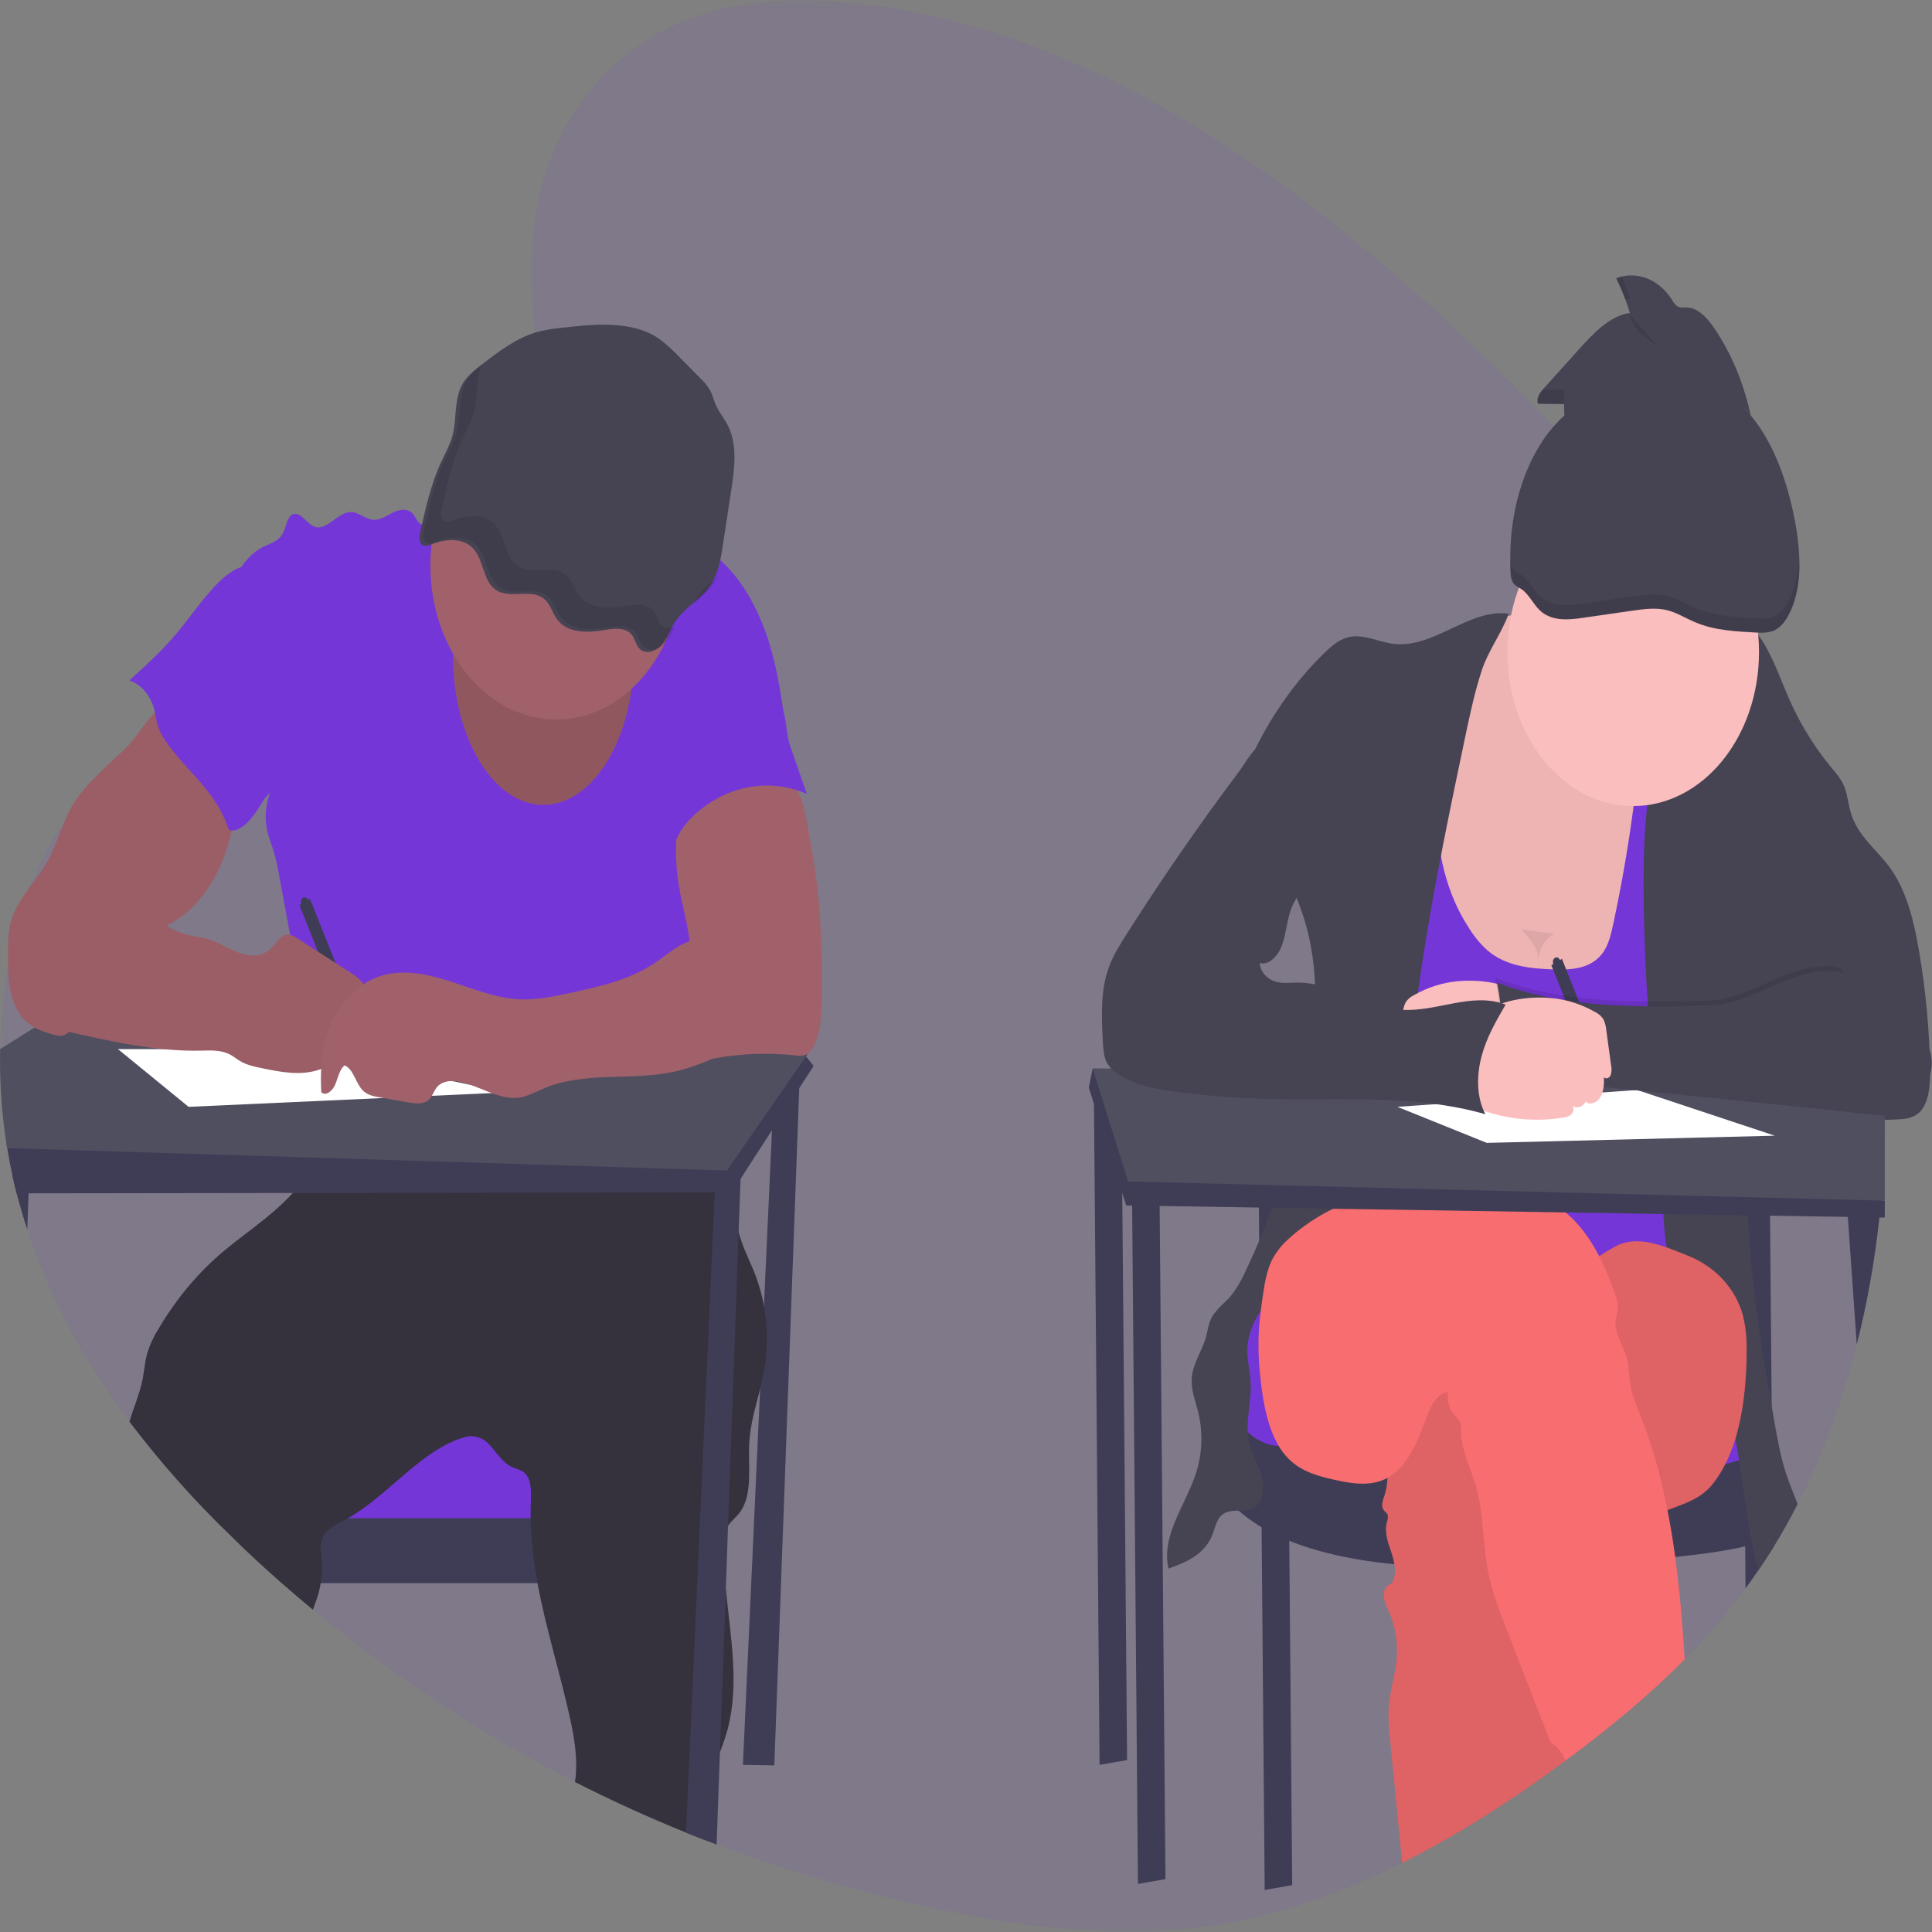 <?xml version="1.0" encoding="UTF-8"?>
<svg xmlns="http://www.w3.org/2000/svg" xmlns:xlink="http://www.w3.org/1999/xlink" width="130pt" height="130pt" viewBox="0 0 130 130" version="1.1">
<rect x="0" y="0" width="130" height="130" fill="#808080" stroke="none"/>
<defs>
<filter id="alpha" filterUnits="objectBoundingBox" x="0%" y="0%" width="100%" height="100%">
  <feColorMatrix type="matrix" in="SourceGraphic" values="0 0 0 0 1 0 0 0 0 1 0 0 0 0 1 0 0 0 1 0"/>
</filter>
<mask id="mask0">
  <g filter="url(#alpha)">
<rect x="0" y="0" width="130" height="130" style="fill:rgb(0%,0%,0%);fill-opacity:0.102;stroke:none;"/>
  </g>
</mask>
<clipPath id="clip1">
  <rect x="0" y="0" width="130" height="130"/>
</clipPath>
<g id="surface5" clip-path="url(#clip1)">
<path style=" stroke:none;fill-rule:nonzero;fill:rgb(45.882%,21.176%,84.314%);fill-opacity:1;" d="M 126.824 75.363 C 126.824 75.461 126.824 75.559 126.824 75.656 C 126.812 77.359 126.727 79.059 126.578 80.754 C 126.578 80.766 126.578 80.773 126.578 80.785 C 126.566 80.926 126.551 81.066 126.539 81.207 C 126.516 81.445 126.492 81.68 126.465 81.918 C 126.156 84.816 125.648 87.672 124.941 90.465 C 123.996 94.234 122.656 97.84 120.961 101.195 C 120.438 102.219 119.883 103.211 119.293 104.172 C 118.977 104.68 118.656 105.176 118.324 105.664 C 118.094 106.008 117.855 106.344 117.613 106.676 L 117.461 106.879 C 116.191 108.59 114.82 110.184 113.363 111.648 C 110.984 114.066 108.418 116.168 105.816 118.117 C 105.668 118.227 105.52 118.336 105.367 118.438 C 105.359 118.449 105.348 118.457 105.336 118.465 C 101.797 121.082 98.125 123.445 94.348 125.34 C 90.207 127.418 85.934 128.926 81.547 129.586 C 75.434 130.508 69.246 129.758 63.172 128.473 C 58.121 127.41 53.129 125.949 48.227 124.102 L 47.422 123.793 C 47.004 123.629 46.586 123.465 46.168 123.293 C 43.648 122.273 41.16 121.141 38.695 119.895 C 32.512 116.777 26.605 112.895 21.066 108.305 C 20.359 107.723 19.664 107.129 18.98 106.523 C 18.02 105.68 17.074 104.812 16.141 103.918 L 15.562 103.371 C 13.117 101.027 10.828 98.449 8.711 95.664 C 5.863 91.875 3.434 87.598 1.836 82.715 C 1.582 81.945 1.352 81.164 1.141 80.367 L 1.121 80.289 C 1.016 79.883 0.918 79.48 0.828 79.059 C 0.695 78.457 0.578 77.848 0.48 77.23 C 0.457 77.109 0.441 76.992 0.422 76.875 C 0.105 74.797 -0.031 72.684 0.008 70.57 C 0.039 68.719 0.219 66.875 0.535 65.066 C 0.863 63.191 1.363 61.367 2.035 59.633 C 2.641 58.07 3.41 56.617 4.324 55.305 C 4.969 54.387 5.695 53.559 6.484 52.832 C 7.922 51.527 9.512 50.613 11.16 49.895 C 11.934 49.555 12.723 49.258 13.512 48.98 C 14.07 48.781 14.633 48.594 15.191 48.41 L 16.844 47.863 C 17.898 47.512 18.957 47.148 20 46.758 C 22.84 45.695 25.625 44.41 28.199 42.492 C 28.605 42.188 29.023 41.855 29.438 41.5 C 29.965 41.051 30.488 40.562 31.004 40.035 C 31.523 39.5 32.035 38.93 32.52 38.324 C 32.598 38.23 32.672 38.137 32.746 38.039 C 33.141 37.527 33.527 36.992 33.883 36.438 C 34.059 36.164 34.227 35.887 34.387 35.605 C 34.613 35.215 34.824 34.816 35.02 34.41 C 36 32.371 36.605 30.121 36.535 27.75 C 36.523 27.359 36.496 26.969 36.449 26.582 C 36.277 25.152 36.113 23.758 35.988 22.391 C 35.48 16.746 35.695 11.629 39.156 6.816 C 43.461 0.84 50.215 -0.379 56.363 0.098 C 74.137 1.473 90.32 13.898 104.539 28.688 C 105.77 29.965 106.984 31.262 108.184 32.574 C 108.488 32.902 108.789 33.234 109.094 33.57 C 111.34 36.047 113.555 38.621 115.617 41.375 C 115.785 41.598 115.949 41.82 116.113 42.047 C 116.215 42.184 116.316 42.32 116.414 42.461 C 117.059 43.352 117.684 44.266 118.285 45.199 C 119.906 47.676 121.336 50.332 122.562 53.133 C 124.434 57.523 125.703 62.266 126.312 67.164 C 126.543 68.941 126.695 70.734 126.77 72.531 C 126.789 73.062 126.805 73.594 126.812 74.121 C 126.812 74.293 126.812 74.461 126.812 74.633 C 126.824 74.879 126.824 75.117 126.824 75.363 Z M 126.824 75.363 "/>
</g>
<mask id="mask1">
  <g filter="url(#alpha)">
<rect x="0" y="0" width="130" height="130" style="fill:rgb(0%,0%,0%);fill-opacity:0.102;stroke:none;"/>
  </g>
</mask>
<clipPath id="clip2">
  <rect x="0" y="0" width="130" height="130"/>
</clipPath>
<g id="surface8" clip-path="url(#clip2)">
<path style=" stroke:none;fill-rule:nonzero;fill:rgb(0%,0%,0%);fill-opacity:1;" d="M 42.648 44.121 C 42.648 38.578 39.922 34.082 36.562 34.082 C 33.203 34.082 30.48 38.578 30.48 44.121 C 30.48 49.664 33.203 54.156 36.562 54.156 C 39.922 54.156 42.648 49.664 42.648 44.121 Z M 42.648 44.121 "/>
</g>
<mask id="mask2">
  <g filter="url(#alpha)">
<rect x="0" y="0" width="130" height="130" style="fill:rgb(0%,0%,0%);fill-opacity:0.039;stroke:none;"/>
  </g>
</mask>
<clipPath id="clip3">
  <rect x="0" y="0" width="130" height="130"/>
</clipPath>
<g id="surface11" clip-path="url(#clip3)">
<path style=" stroke:none;fill-rule:nonzero;fill:rgb(0%,0%,0%);fill-opacity:1;" d="M 9.715 48.77 C 9.398 49.18 9.109 49.617 8.773 50 C 8.48 50.324 8.172 50.625 7.848 50.906 C 7.332 51.383 6.824 51.875 6.328 52.383 C 5.812 52.883 5.344 53.453 4.934 54.086 C 4.227 55.246 3.895 56.691 3.23 57.891 C 2.648 58.953 1.824 59.797 1.23 60.852 C 0.969 61.293 0.777 61.793 0.66 62.32 C 0.57 62.828 0.531 63.352 0.539 63.871 C 0.527 64.727 0.52 65.59 0.66 66.43 C 0.805 67.266 1.117 68.086 1.656 68.637 C 2.152 69.145 2.797 69.379 3.43 69.574 C 3.754 69.676 4.105 69.766 4.414 69.609 C 4.641 69.469 4.836 69.266 4.988 69.016 L 6.598 66.75 C 7.676 65.227 8.793 63.676 10.27 62.785 C 10.734 62.508 11.223 62.297 11.684 62.027 C 13.652 60.867 15.043 58.492 15.586 55.902 C 15.715 55.27 15.801 54.621 15.887 53.977 L 16.121 52.207 C 16.137 52.117 16.137 52.023 16.121 51.934 C 16.082 51.836 16.023 51.75 15.949 51.688 C 14.828 50.582 13.781 49.367 12.812 48.062 C 12.582 47.75 12.363 47.324 12.098 47.066 C 11.766 46.742 11.793 46.766 11.391 47.066 C 10.773 47.543 10.211 48.117 9.715 48.77 Z M 9.715 48.77 "/>
</g>
<mask id="mask3">
  <g filter="url(#alpha)">
<rect x="0" y="0" width="130" height="130" style="fill:rgb(0%,0%,0%);fill-opacity:0.039;stroke:none;"/>
  </g>
</mask>
<clipPath id="clip4">
  <rect x="0" y="0" width="130" height="130"/>
</clipPath>
<g id="surface14" clip-path="url(#clip4)">
<path style=" stroke:none;fill-rule:nonzero;fill:rgb(0%,0%,0%);fill-opacity:1;" d="M 7.961 59.898 C 8.242 60.172 8.488 60.496 8.777 60.762 C 9.086 61.02 9.41 61.246 9.754 61.43 L 11.055 62.195 C 11.461 62.453 11.883 62.664 12.32 62.824 C 12.879 63.008 13.461 63.023 14.023 63.195 C 14.73 63.41 15.379 63.855 16.074 64.109 C 16.773 64.367 17.586 64.41 18.168 63.875 C 18.535 63.539 18.809 62.984 19.258 62.902 C 19.551 62.855 19.832 63.027 20.09 63.195 L 23.484 65.379 C 23.941 65.672 24.426 66 24.664 66.562 C 24.902 67.125 24.742 67.977 24.238 68.121 C 24.062 68.148 23.887 68.16 23.711 68.16 C 23.535 68.188 23.344 68.312 23.32 68.527 C 23.32 68.66 23.348 68.793 23.402 68.906 C 23.555 69.336 23.602 69.848 23.422 70.262 C 23.246 70.676 22.812 70.934 22.465 70.746 C 22.523 71.375 21.965 71.812 21.469 71.98 C 20.219 72.398 18.895 72.141 17.613 71.875 C 17.113 71.773 16.602 71.664 16.145 71.391 C 15.926 71.258 15.719 71.09 15.5 70.969 C 14.887 70.637 14.195 70.68 13.527 70.695 C 10.445 70.762 7.391 70.062 4.359 69.367 C 3.797 69.238 3.219 69.098 2.738 68.719 C 1.812 67.98 1.469 66.465 1.621 65.125 C 1.773 63.785 2.328 62.57 2.875 61.391 L 3.582 59.863 C 3.676 59.633 3.805 59.422 3.965 59.25 C 5.004 58.277 7.07 59.02 7.961 59.898 Z M 7.961 59.898 "/>
</g>
<mask id="mask4">
  <g filter="url(#alpha)">
<rect x="0" y="0" width="130" height="130" style="fill:rgb(0%,0%,0%);fill-opacity:0.102;stroke:none;"/>
  </g>
</mask>
<clipPath id="clip5">
  <rect x="0" y="0" width="130" height="130"/>
</clipPath>
<g id="surface17" clip-path="url(#clip5)">
<path style=" stroke:none;fill-rule:nonzero;fill:rgb(0%,0%,0%);fill-opacity:1;" d="M 44.465 42.012 C 44.246 41.773 44.191 41.41 44 41.145 C 43.605 40.582 42.801 40.656 42.148 40.77 C 41.012 40.969 39.637 41.012 38.93 40.043 C 38.625 39.625 38.488 39.07 38.117 38.723 C 37.246 37.914 35.75 38.742 34.789 38.059 C 33.953 37.461 34.008 36.074 33.309 35.305 C 32.609 34.535 31.402 34.637 30.453 35.02 C 30.293 35.109 30.113 35.137 29.941 35.094 C 29.641 34.961 29.66 34.504 29.734 34.168 C 30.098 32.543 30.465 30.898 31.164 29.402 C 31.422 28.855 31.723 28.332 31.887 27.746 C 32.172 26.719 32.027 25.559 32.402 24.586 C 32 24.91 31.609 25.262 31.359 25.719 C 30.797 26.746 31.016 28.055 30.699 29.199 C 30.535 29.785 30.234 30.309 29.977 30.855 C 29.277 32.352 28.906 33.996 28.547 35.621 C 28.473 35.957 28.453 36.414 28.754 36.543 C 28.926 36.59 29.105 36.562 29.266 36.473 C 30.215 36.09 31.418 35.98 32.121 36.758 C 32.824 37.535 32.766 38.918 33.602 39.512 C 34.562 40.195 36.059 39.367 36.93 40.176 C 37.301 40.523 37.438 41.078 37.742 41.496 C 38.453 42.465 39.824 42.418 40.961 42.223 C 41.613 42.109 42.414 42.035 42.812 42.594 C 43.004 42.859 43.059 43.227 43.277 43.465 C 43.676 43.898 44.402 43.68 44.789 43.234 C 45.035 42.918 45.25 42.562 45.422 42.176 C 45.078 42.301 44.711 42.281 44.465 42.012 Z M 44.465 42.012 "/>
<path style=" stroke:none;fill-rule:nonzero;fill:rgb(0%,0%,0%);fill-opacity:1;" d="M 46.875 40.23 C 46.789 40.367 46.711 40.508 46.637 40.652 C 47.148 40.207 47.684 39.793 48.062 39.227 C 48.164 39.082 48.25 38.926 48.328 38.762 C 47.801 39.227 47.25 39.652 46.875 40.23 Z M 46.875 40.23 "/>
</g>
<mask id="mask5">
  <g filter="url(#alpha)">
<rect x="0" y="0" width="130" height="130" style="fill:rgb(0%,0%,0%);fill-opacity:0.051;stroke:none;"/>
  </g>
</mask>
<clipPath id="clip6">
  <rect x="0" y="0" width="130" height="130"/>
</clipPath>
<g id="surface20" clip-path="url(#clip6)">
<path style=" stroke:none;fill-rule:nonzero;fill:rgb(0%,0%,0%);fill-opacity:1;" d="M 100.215 41.969 C 98.941 42.68 97.977 44.055 97.328 45.578 C 96.68 47.102 96.316 48.773 95.961 50.438 C 95.582 52.188 95.203 53.945 95.004 55.738 C 94.656 58.934 94.918 62.289 96.117 65.156 C 97.316 68.023 99.527 70.336 102.121 70.887 C 103.121 71.102 104.152 71.059 105.164 70.934 C 106.992 70.695 108.793 70.207 110.531 69.484 C 112.352 68.73 114.242 67.57 115.055 65.434 C 115.523 64.195 115.562 62.785 115.539 61.422 C 115.477 57.707 115.02 54.016 114.176 50.449 C 113.934 49.41 113.648 48.367 113.129 47.496 C 112.609 46.621 111.902 45.984 111.18 45.391 C 108.086 42.84 104.02 39.852 100.215 41.969 Z M 100.215 41.969 "/>
</g>
<mask id="mask6">
  <g filter="url(#alpha)">
<rect x="0" y="0" width="130" height="130" style="fill:rgb(0%,0%,0%);fill-opacity:0.102;stroke:none;"/>
  </g>
</mask>
<clipPath id="clip7">
  <rect x="0" y="0" width="130" height="130"/>
</clipPath>
<g id="surface23" clip-path="url(#clip7)">
<path style=" stroke:none;fill-rule:nonzero;fill:rgb(0%,0%,0%);fill-opacity:1;" d="M 117.523 91.418 C 117.523 91.566 117.516 91.711 117.508 91.859 C 117.484 92.57 117.434 93.277 117.348 93.98 C 117.238 94.941 117.047 95.883 116.777 96.797 C 116.598 97.395 116.367 97.969 116.094 98.512 C 115.852 98.996 115.566 99.445 115.246 99.852 C 114.453 100.863 113.309 101.184 112.203 101.609 C 111.695 101.789 111.203 102.035 110.738 102.344 C 110.652 102.402 110.57 102.461 110.492 102.527 L 109.109 103.648 C 108.676 103.996 108.238 104.359 107.941 104.875 C 107.891 104.961 107.848 105.055 107.809 105.148 C 107.621 105.625 107.484 106.125 107.402 106.645 C 106.684 110.312 105.961 113.984 105.469 117.707 C 105.434 117.953 105.402 118.203 105.367 118.449 L 105.355 118.527 C 105.352 118.508 105.344 118.492 105.336 118.473 C 101.797 121.094 98.125 123.457 94.348 125.348 L 93.523 116.93 C 93.438 116.246 93.41 115.555 93.441 114.863 C 93.52 113.773 93.879 112.738 93.977 111.652 C 94.07 110.59 93.906 109.516 93.508 108.566 C 93.352 108.195 93.156 107.832 93.117 107.422 C 93.082 107.008 93.277 106.629 93.617 106.59 C 93.879 106.23 93.902 105.738 93.824 105.254 C 93.781 105 93.719 104.75 93.637 104.512 C 93.414 103.836 93.129 103.102 93.324 102.41 C 93.375 102.285 93.395 102.145 93.387 102.004 C 93.391 101.996 93.391 101.988 93.387 101.977 C 93.344 101.797 93.168 101.719 93.078 101.562 C 92.906 101.277 93.078 100.887 93.184 100.555 C 93.285 100.203 93.344 99.832 93.359 99.453 C 93.375 99.246 93.383 99.035 93.402 98.828 C 93.43 98.547 93.469 98.27 93.527 97.996 C 93.848 96.445 94.621 95.09 95.699 94.188 C 96.215 93.762 96.785 93.453 97.312 93.055 C 97.848 92.609 98.363 92.125 98.848 91.598 C 100.012 90.41 101.223 89.289 102.48 88.238 C 103.832 87.109 105.234 86.07 106.676 85.121 C 106.984 84.918 107.293 84.719 107.602 84.527 C 107.938 84.309 108.273 84.105 108.617 83.914 C 109.707 83.277 110.941 83.516 112.148 83.938 C 112.652 84.113 113.148 84.324 113.633 84.516 C 114.102 84.703 114.555 84.953 114.98 85.258 C 116.047 86.023 116.93 87.16 117.297 88.59 C 117.297 88.598 117.297 88.609 117.297 88.617 C 117.527 89.516 117.543 90.477 117.523 91.418 Z M 117.523 91.418 "/>
</g>
<mask id="mask7">
  <g filter="url(#alpha)">
<rect x="0" y="0" width="130" height="130" style="fill:rgb(0%,0%,0%);fill-opacity:0.102;stroke:none;"/>
  </g>
</mask>
<clipPath id="clip8">
  <rect x="0" y="0" width="130" height="130"/>
</clipPath>
<g id="surface26" clip-path="url(#clip8)">
<path style=" stroke:none;fill-rule:nonzero;fill:rgb(0%,0%,0%);fill-opacity:1;" d="M 114.828 67.336 C 110.043 67.449 105.16 67.543 100.598 65.789 C 101.031 67.859 101 70.035 100.508 72.082 L 122.875 74.348 C 123.824 74.445 127.754 74.988 128.68 74.715 C 129.602 74.441 120.922 70.941 121.273 69.859 C 122.238 66.875 125.465 65.125 123.141 65.016 C 120.203 64.871 117.785 67.27 114.828 67.336 Z M 114.828 67.336 "/>
</g>
<mask id="mask8">
  <g filter="url(#alpha)">
<rect x="0" y="0" width="130" height="130" style="fill:rgb(0%,0%,0%);fill-opacity:0.071;stroke:none;"/>
  </g>
</mask>
<clipPath id="clip9">
  <rect x="0" y="0" width="130" height="130"/>
</clipPath>
<g id="surface29" clip-path="url(#clip9)">
<path style=" stroke:none;fill-rule:nonzero;fill:rgb(0%,0%,0%);fill-opacity:1;" d="M 102.34 62.543 C 102.676 62.848 102.973 63.207 103.223 63.617 C 103.477 64.031 103.578 64.555 103.5 65.062 C 103.414 64.098 103.867 63.184 104.602 62.824 Z M 102.34 62.543 "/>
</g>
<mask id="mask9">
  <g filter="url(#alpha)">
<rect x="0" y="0" width="130" height="130" style="fill:rgb(0%,0%,0%);fill-opacity:0.102;stroke:none;"/>
  </g>
</mask>
<clipPath id="clip10">
  <rect x="0" y="0" width="130" height="130"/>
</clipPath>
<g id="surface32" clip-path="url(#clip10)">
<path style=" stroke:none;fill-rule:nonzero;fill:rgb(0%,0%,0%);fill-opacity:1;" d="M 109.672 20.086 C 109.52 19.582 109.34 19.086 109.137 18.605 C 109.008 18.637 108.875 18.676 108.75 18.727 C 108.977 19.188 109.184 19.668 109.363 20.156 C 109.465 20.125 109.566 20.102 109.672 20.086 Z M 109.672 20.086 "/>
<path style=" stroke:none;fill-rule:nonzero;fill:rgb(0%,0%,0%);fill-opacity:1;" d="M 117.348 26.473 C 117.383 26.508 117.418 26.547 117.449 26.586 C 117.449 26.574 117.445 26.562 117.441 26.555 C 117.41 26.527 117.379 26.5 117.348 26.473 Z M 117.348 26.473 "/>
<path style=" stroke:none;fill-rule:nonzero;fill:rgb(0%,0%,0%);fill-opacity:1;" d="M 105.051 27.184 C 105.121 27.117 105.184 27.047 105.258 26.984 L 105.238 26.215 L 103.824 26.195 C 103.598 26.453 103.352 26.824 103.488 27.168 Z M 105.051 27.184 "/>
<path style=" stroke:none;fill-rule:nonzero;fill:rgb(0%,0%,0%);fill-opacity:1;" d="M 120.492 40.129 C 120.242 40.703 119.879 41.238 119.383 41.469 C 119.004 41.648 118.582 41.633 118.172 41.609 C 116.777 41.539 115.363 41.465 114.043 40.898 C 113.43 40.633 112.84 40.262 112.191 40.098 C 111.438 39.91 110.656 40.016 109.891 40.125 L 106.516 40.613 C 105.52 40.754 104.41 40.863 103.613 40.113 C 103.16 39.688 102.867 39.02 102.367 38.68 C 102.156 38.531 101.906 38.438 101.773 38.191 C 101.688 38.008 101.641 37.801 101.641 37.59 C 101.629 37.422 101.621 37.25 101.617 37.082 C 101.602 37.574 101.609 38.07 101.641 38.562 C 101.641 38.773 101.688 38.98 101.773 39.164 C 101.902 39.406 102.156 39.5 102.367 39.648 C 102.867 39.992 103.16 40.656 103.613 41.086 C 104.41 41.832 105.52 41.734 106.516 41.582 L 109.891 41.098 C 110.656 40.988 111.438 40.879 112.191 41.07 C 112.832 41.234 113.422 41.605 114.043 41.871 C 115.367 42.434 116.777 42.52 118.172 42.582 C 118.582 42.602 119.004 42.621 119.383 42.441 C 119.879 42.211 120.242 41.672 120.492 41.102 C 120.98 39.992 121.117 38.734 121.066 37.465 C 121.035 38.395 120.844 39.305 120.492 40.129 Z M 120.492 40.129 "/>
</g>
<mask id="mask10">
  <g filter="url(#alpha)">
<rect x="0" y="0" width="130" height="130" style="fill:rgb(0%,0%,0%);fill-opacity:0.102;stroke:none;"/>
  </g>
</mask>
<clipPath id="clip11">
  <rect x="0" y="0" width="130" height="130"/>
</clipPath>
<g id="surface35" clip-path="url(#clip11)">
<path style=" stroke:none;fill-rule:nonzero;fill:rgb(0%,0%,0%);fill-opacity:1;" d="M 109.637 21.129 L 111.488 23.234 C 111.488 23.234 109.898 22.422 109.637 21.129 Z M 109.637 21.129 "/>
</g>
</defs>
<g id="surface1">
<use xlink:href="#surface5" mask="url(#mask0)"/>
<path style=" stroke:none;fill-rule:nonzero;fill:rgb(24.706%,23.922%,33.725%);fill-opacity:1;" d="M 52.102 72.648 L 49.988 118.754 L 52.102 118.789 L 53.824 72 Z M 52.102 72.648 "/>
<path style=" stroke:none;fill-rule:nonzero;fill:rgb(45.882%,21.176%,84.314%);fill-opacity:1;" d="M 18.117 96.008 L 44.301 96.008 L 44.301 102.969 L 18.117 102.969 Z M 18.117 96.008 "/>
<path style=" stroke:none;fill-rule:nonzero;fill:rgb(24.706%,23.922%,33.725%);fill-opacity:1;" d="M 46.02 102.156 L 46.02 106.527 L 18.973 106.527 C 18.012 105.684 17.066 104.816 16.133 103.922 L 16.133 102.156 Z M 46.02 102.156 "/>
<path style=" stroke:none;fill-rule:nonzero;fill:rgb(20.784%,19.608%,24.314%);fill-opacity:1;" d="M 51.422 92.211 C 51.348 92.629 51.25 93.043 51.148 93.457 C 50.848 94.648 50.488 95.824 50.418 97.066 C 50.324 98.703 50.68 100.609 49.754 101.801 C 49.52 102.109 49.207 102.336 48.992 102.664 C 48.961 102.719 48.93 102.773 48.902 102.828 C 48.715 103.215 48.691 103.684 48.688 104.121 C 48.691 105.062 48.742 106 48.84 106.934 C 49.152 110.137 49.77 113.348 48.957 116.375 C 48.809 116.898 48.637 117.414 48.441 117.914 C 48.047 118.984 47.613 120.039 47.484 121.195 C 47.387 122.051 47.418 122.938 47.414 123.809 C 46.996 123.645 46.578 123.48 46.16 123.312 C 43.641 122.289 41.148 121.156 38.688 119.91 C 38.695 119.867 38.699 119.82 38.707 119.777 C 38.895 118.336 38.637 116.863 38.32 115.457 C 37.66 112.48 36.723 109.535 36.168 106.535 C 35.945 105.363 35.801 104.172 35.73 102.973 C 35.715 102.703 35.707 102.434 35.707 102.164 C 35.699 101.812 35.707 101.457 35.719 101.102 C 35.746 100.391 35.77 99.547 35.305 99.117 C 35.051 98.883 34.715 98.84 34.418 98.699 C 33.844 98.426 33.449 97.789 32.996 97.281 C 32.555 96.758 31.93 96.535 31.328 96.684 C 28.355 97.516 26.172 100.602 23.406 102.164 C 23.297 102.227 23.191 102.285 23.082 102.34 C 22.727 102.5 22.383 102.711 22.066 102.973 C 21.848 103.164 21.684 103.441 21.613 103.758 C 21.543 104.102 21.605 104.461 21.637 104.812 C 21.695 105.387 21.676 105.969 21.578 106.535 C 21.543 106.754 21.496 106.973 21.438 107.184 C 21.332 107.566 21.191 107.941 21.055 108.316 C 20.352 107.734 19.656 107.141 18.969 106.535 C 18.012 105.691 17.066 104.824 16.133 103.93 L 15.562 103.371 C 13.117 101.027 10.828 98.449 8.711 95.664 C 8.992 94.695 9.398 93.793 9.598 92.797 C 9.707 92.223 9.746 91.629 9.902 91.074 C 10.078 90.5 10.324 89.957 10.633 89.473 C 11.758 87.551 13.129 85.871 14.695 84.492 C 16.336 83.055 18.227 81.902 19.703 80.27 C 20.301 79.629 20.816 78.879 21.234 78.051 C 21.258 78 21.281 77.945 21.301 77.887 C 21.418 77.594 21.496 77.285 21.539 76.961 C 21.645 76.238 21.629 75.441 21.684 74.746 C 23.477 75.125 25.309 75.191 27.121 74.945 C 29.23 74.656 31.293 73.938 33.402 73.66 C 33.562 73.637 33.723 73.621 33.883 73.602 C 34.559 73.535 35.234 73.523 35.914 73.531 C 36.48 73.531 37.047 73.562 37.617 73.586 L 43.863 73.844 C 44.555 73.875 45.258 73.906 45.902 74.215 C 46.668 74.582 47.281 75.312 47.77 76.117 C 47.832 76.223 47.895 76.324 47.953 76.434 C 48.355 77.152 48.68 77.938 48.914 78.762 C 48.941 78.848 48.965 78.926 48.988 79.016 C 49.047 79.242 49.098 79.469 49.145 79.699 C 49.18 79.879 49.211 80.059 49.242 80.238 C 49.387 81.137 49.473 82.051 49.703 82.918 C 49.719 82.98 49.734 83.043 49.754 83.105 C 50.031 84.055 50.488 84.906 50.836 85.816 C 51.086 86.477 51.277 87.168 51.406 87.879 C 51.664 89.305 51.668 90.781 51.422 92.211 Z M 51.422 92.211 "/>
<path style=" stroke:none;fill-rule:nonzero;fill:rgb(45.882%,21.176%,84.314%);fill-opacity:1;" d="M 32.434 34.273 C 31.879 33.73 31.066 34.129 30.414 34.477 C 29.867 34.773 29.305 35.023 28.727 35.227 C 28.609 35.281 28.48 35.297 28.355 35.273 C 28.094 35.195 27.98 34.809 27.785 34.578 C 27.441 34.176 26.879 34.27 26.438 34.488 C 25.996 34.707 25.562 35.023 25.086 34.973 C 24.582 34.926 24.145 34.469 23.633 34.453 C 22.734 34.43 21.977 35.785 21.129 35.426 C 20.609 35.207 20.203 34.383 19.691 34.617 C 19.297 34.801 19.258 35.473 19.02 35.91 C 18.738 36.422 18.188 36.566 17.719 36.793 C 16.238 37.508 15.262 39.527 15.453 41.461 C 15.559 42.527 15.98 43.504 16.262 44.523 C 17.09 47.484 16.805 50.824 17.848 53.68 C 17.98 53.527 18.055 53.473 18.184 53.32 C 17.852 54.16 17.789 55.117 18.004 56.008 C 18.113 56.457 18.293 56.875 18.426 57.312 C 18.566 57.805 18.68 58.309 18.766 58.82 L 19.918 65.031 C 20.367 67.461 20.816 69.891 20.895 72.375 C 20.945 73.992 20.844 75.609 20.594 77.199 C 22.68 76.777 24.586 75.645 26.695 75.66 C 27.473 75.66 28.242 75.824 29.008 75.953 C 31.25 76.336 33.508 76.523 35.77 76.516 C 36.121 76.539 36.477 76.477 36.809 76.336 C 37.098 76.184 37.336 75.914 37.613 75.719 C 38.148 75.328 38.801 75.23 39.422 75.23 C 42.25 75.168 44.977 76.438 47.785 76.883 C 48.895 74.031 48.961 70.617 48.109 67.637 C 47.859 66.75 47.52 65.887 47.418 64.957 C 47.379 64.383 47.367 63.809 47.387 63.234 C 47.383 61.766 47.164 60.309 46.746 58.934 C 46.582 58.395 46.387 57.844 46.402 57.27 C 46.422 56.695 46.652 56.16 46.879 55.652 C 47.34 54.613 47.805 53.57 48.457 52.695 C 49.125 51.793 49.961 51.102 50.789 50.43 L 52.828 48.75 C 52.551 46.594 52.188 44.32 51.441 42.336 C 50.695 40.352 49.578 38.527 48.066 37.363 C 47.555 36.988 47.023 36.664 46.469 36.395 C 45.699 35.996 44.895 35.645 44.059 35.586 C 43.105 35.52 42.168 35.832 41.227 36.023 C 38.266 36.633 34.785 36.559 32.434 34.273 Z M 32.434 34.273 "/>
<path style=" stroke:none;fill-rule:nonzero;fill:rgb(24.706%,23.922%,33.725%);fill-opacity:1;" d="M 54.75 71.723 L 53.777 73.223 L 51.945 76.051 L 49.832 79.32 L 49.238 80.234 L 48.094 80.234 L 19.699 80.273 L 1.922 80.297 L 1.125 80.297 C 1.02 79.891 0.922 79.488 0.832 79.066 C 0.699 78.465 0.586 77.855 0.484 77.238 C 0.465 77.121 0.445 77 0.43 76.883 L 6.879 71.719 L 9.305 71.703 L 16.723 71.652 L 20.867 71.621 L 22.098 71.621 L 24.859 71.605 L 45.906 71.457 L 46.984 71.449 L 47.449 71.449 L 48.688 71.441 L 53.285 71.406 L 54.172 70.996 L 54.234 71.082 Z M 54.75 71.723 "/>
<path style=" stroke:none;fill-rule:nonzero;fill:rgb(31.373%,30.98%,37.647%);fill-opacity:1;" d="M 54.352 70.914 L 54.242 71.074 L 53.52 72.113 L 52.031 74.262 L 48.914 78.762 L 21.301 77.898 L 0.48 77.254 C 0.457 77.133 0.441 77.016 0.422 76.895 C 0.105 74.816 -0.031 72.707 0.008 70.594 L 2.316 69.145 L 2.844 68.812 L 6.961 66.223 L 10.574 63.957 L 20 65.453 L 22.086 65.785 L 23.031 65.938 L 24.41 66.156 L 24.527 66.176 L 46.199 69.617 L 48.594 69.996 L 50 70.219 L 54.332 70.91 Z M 54.352 70.914 "/>
<path style=" stroke:none;fill-rule:nonzero;fill:rgb(24.706%,23.922%,33.725%);fill-opacity:1;" d="M 49.855 78.684 L 49.832 79.32 L 49.699 82.91 L 48.988 102.664 L 48.84 106.934 L 48.441 117.914 L 48.219 124.117 L 47.41 123.809 C 46.992 123.645 46.574 123.48 46.16 123.312 L 48.094 80.246 L 48.133 79.344 L 48.984 79.02 Z M 49.855 78.684 "/>
<path style=" stroke:none;fill-rule:nonzero;fill:rgb(24.706%,23.922%,33.725%);fill-opacity:1;" d="M 1.98 78.637 L 1.922 80.301 L 1.836 82.727 C 1.582 81.961 1.352 81.18 1.141 80.383 L 1.121 80.301 C 1.016 79.898 0.918 79.492 0.828 79.07 Z M 1.98 78.637 "/>
<path style=" stroke:none;fill-rule:nonzero;fill:rgb(63.137%,38.039%,41.569%);fill-opacity:1;" d="M 42.648 44.121 C 42.648 38.578 39.922 34.082 36.562 34.082 C 33.203 34.082 30.48 38.578 30.48 44.121 C 30.48 49.664 33.203 54.156 36.562 54.156 C 39.922 54.156 42.648 49.664 42.648 44.121 Z M 42.648 44.121 "/>
<use xlink:href="#surface8" mask="url(#mask1)"/>
<path style=" stroke:none;fill-rule:nonzero;fill:rgb(63.137%,38.039%,41.569%);fill-opacity:1;" d="M 45.887 38.051 C 45.887 43.773 42.098 48.41 37.422 48.41 C 32.75 48.41 28.961 43.773 28.961 38.051 C 28.961 32.328 32.75 27.688 37.422 27.688 C 42.098 27.688 45.887 32.328 45.887 38.051 Z M 45.887 38.051 "/>
<path style=" stroke:none;fill-rule:nonzero;fill:rgb(27.451%,26.275%,32.549%);fill-opacity:1;" d="M 37.59 22.082 C 37.074 22.133 36.562 22.227 36.055 22.367 C 34.719 22.766 33.562 23.648 32.434 24.516 C 31.93 24.906 31.41 25.312 31.094 25.887 C 30.531 26.914 30.75 28.223 30.434 29.363 C 30.27 29.949 29.969 30.477 29.715 31.023 C 29.012 32.52 28.645 34.16 28.281 35.789 C 28.207 36.125 28.188 36.582 28.488 36.711 C 28.66 36.754 28.84 36.73 29 36.641 C 29.949 36.258 31.152 36.145 31.855 36.926 C 32.562 37.703 32.5 39.086 33.34 39.676 C 34.297 40.363 35.793 39.535 36.664 40.344 C 37.039 40.688 37.172 41.242 37.477 41.66 C 38.188 42.633 39.559 42.586 40.695 42.391 C 41.352 42.277 42.152 42.199 42.547 42.762 C 42.738 43.027 42.793 43.391 43.016 43.633 C 43.41 44.066 44.137 43.844 44.523 43.398 C 44.91 42.953 45.098 42.352 45.418 41.852 C 46.047 40.883 47.152 40.352 47.801 39.391 C 48.344 38.582 48.508 37.57 48.652 36.59 L 49.207 32.965 C 49.43 31.496 49.633 29.891 48.957 28.594 C 48.715 28.129 48.371 27.727 48.164 27.246 C 48.023 26.922 47.945 26.578 47.785 26.273 C 47.594 25.953 47.367 25.672 47.105 25.434 L 45.801 24.113 C 45.355 23.633 44.879 23.199 44.375 22.816 C 42.512 21.488 39.723 21.836 37.59 22.082 Z M 37.59 22.082 "/>
<path style=" stroke:none;fill-rule:nonzero;fill:rgb(63.137%,38.039%,41.569%);fill-opacity:1;" d="M 9.715 48.77 C 9.398 49.18 9.109 49.617 8.773 50 C 8.48 50.324 8.172 50.625 7.848 50.906 C 7.332 51.383 6.824 51.875 6.328 52.383 C 5.812 52.883 5.344 53.453 4.934 54.086 C 4.227 55.246 3.895 56.691 3.23 57.891 C 2.648 58.953 1.824 59.797 1.23 60.852 C 0.969 61.293 0.777 61.793 0.66 62.32 C 0.57 62.828 0.531 63.352 0.539 63.871 C 0.527 64.727 0.52 65.59 0.66 66.43 C 0.805 67.266 1.117 68.086 1.656 68.637 C 2.152 69.145 2.797 69.379 3.43 69.574 C 3.754 69.676 4.105 69.766 4.414 69.609 C 4.641 69.469 4.836 69.266 4.988 69.016 L 6.598 66.75 C 7.676 65.227 8.793 63.676 10.27 62.785 C 10.734 62.508 11.223 62.297 11.684 62.027 C 13.652 60.867 15.043 58.492 15.586 55.902 C 15.715 55.27 15.801 54.621 15.887 53.977 L 16.121 52.207 C 16.137 52.117 16.137 52.023 16.121 51.934 C 16.082 51.836 16.023 51.75 15.949 51.688 C 14.828 50.582 13.781 49.367 12.812 48.062 C 12.582 47.75 12.363 47.324 12.098 47.066 C 11.766 46.742 11.793 46.766 11.391 47.066 C 10.773 47.543 10.211 48.117 9.715 48.77 Z M 9.715 48.77 "/>
<path style=" stroke:none;fill-rule:nonzero;fill:rgb(24.706%,23.922%,33.725%);fill-opacity:1;" d="M 20.723 60.555 C 20.688 60.453 20.609 60.383 20.516 60.375 C 20.426 60.363 20.336 60.418 20.289 60.512 C 20.238 60.605 20.234 60.723 20.277 60.82 L 20.145 60.902 L 24.086 70.797 L 24.801 70.371 L 20.855 60.469 Z M 20.723 60.555 "/>
<use xlink:href="#surface11" mask="url(#mask2)"/>
<path style=" stroke:none;fill-rule:nonzero;fill:rgb(63.137%,38.039%,41.569%);fill-opacity:1;" d="M 55.305 67.004 C 55.293 68.039 55.258 69.102 54.906 70.043 C 54.758 70.453 54.523 70.855 54.172 70.988 C 53.961 71.047 53.742 71.059 53.527 71.016 C 50.93 70.738 48.316 70.992 45.789 71.77 C 46.465 70.117 46.078 68.137 46.266 66.305 C 46.316 65.805 46.41 65.312 46.445 64.812 C 46.578 63.031 45.953 61.301 45.668 59.543 C 45.422 58.02 45.422 56.453 45.668 54.934 C 45.719 54.539 45.828 54.164 45.992 53.824 C 46.188 53.492 46.441 53.219 46.738 53.031 C 47.809 52.285 49.07 52.199 50.273 52.297 C 51.086 52.363 52.711 52.27 53.387 52.879 C 54.125 53.551 54.359 55.793 54.559 56.832 C 54.859 58.426 55.062 60.039 55.168 61.668 C 55.297 63.441 55.324 65.227 55.305 67.004 Z M 55.305 67.004 "/>
<path style=" stroke:none;fill-rule:nonzero;fill:rgb(100%,100%,100%);fill-opacity:1;" d="M 7.934 70.59 L 12.691 74.477 L 34.117 73.504 L 19.969 70.59 Z M 7.934 70.59 "/>
<path style=" stroke:none;fill-rule:nonzero;fill:rgb(45.882%,21.176%,84.314%);fill-opacity:1;" d="M 14.211 39.719 C 13.43 40.562 12.766 41.555 12.023 42.453 C 11.008 43.688 9.855 44.738 8.707 45.781 C 9.543 46.07 10.195 46.875 10.426 47.902 C 10.477 48.141 10.5 48.387 10.559 48.621 C 10.691 49.172 10.98 49.648 11.293 50.078 C 12.633 51.93 14.512 53.297 15.301 55.582 C 15.328 55.695 15.383 55.789 15.461 55.859 C 15.523 55.895 15.594 55.902 15.664 55.887 C 16.379 55.793 16.93 55.09 17.383 54.402 C 18.336 52.945 19.164 51.336 19.633 49.559 C 20.102 47.781 20.176 45.816 19.664 44.055 C 19.41 43.176 19.016 42.371 18.625 41.574 C 18.281 40.875 17.941 40.176 17.598 39.48 C 17.418 39.113 17.191 38.367 16.844 38.188 C 16.086 37.789 14.695 39.125 14.211 39.719 Z M 14.211 39.719 "/>
<path style=" stroke:none;fill-rule:nonzero;fill:rgb(45.882%,21.176%,84.314%);fill-opacity:1;" d="M 53.164 50.184 L 54.289 53.418 C 51.801 52.355 49.051 52.824 46.895 54.676 C 46.254 55.234 45.664 55.941 45.375 56.84 C 45.082 56.906 44.785 56.766 44.609 56.473 C 44.441 56.18 44.344 55.836 44.328 55.48 C 44.223 54.238 44.605 53.02 44.988 51.855 C 45.164 51.312 45.348 50.758 45.664 50.316 C 45.977 49.871 46.395 49.582 46.812 49.305 C 48.145 48.402 49.543 47.648 50.984 47.051 C 51.594 46.809 52.23 46.812 52.574 47.508 C 52.969 48.34 52.852 49.297 53.164 50.184 Z M 53.164 50.184 "/>
<path style=" stroke:none;fill-rule:nonzero;fill:rgb(63.137%,38.039%,41.569%);fill-opacity:1;" d="M 7.961 59.898 C 8.242 60.172 8.488 60.496 8.777 60.762 C 9.086 61.02 9.41 61.246 9.754 61.43 L 11.055 62.195 C 11.461 62.453 11.883 62.664 12.32 62.824 C 12.879 63.008 13.461 63.023 14.023 63.195 C 14.73 63.41 15.379 63.855 16.074 64.109 C 16.773 64.367 17.586 64.41 18.168 63.875 C 18.535 63.539 18.809 62.984 19.258 62.902 C 19.551 62.855 19.832 63.027 20.09 63.195 L 23.484 65.379 C 23.941 65.672 24.426 66 24.664 66.562 C 24.902 67.125 24.742 67.977 24.238 68.121 C 24.062 68.148 23.887 68.16 23.711 68.16 C 23.535 68.188 23.344 68.312 23.32 68.527 C 23.32 68.66 23.348 68.793 23.402 68.906 C 23.555 69.336 23.602 69.848 23.422 70.262 C 23.246 70.676 22.812 70.934 22.465 70.746 C 22.523 71.375 21.965 71.812 21.469 71.98 C 20.219 72.398 18.895 72.141 17.613 71.875 C 17.113 71.773 16.602 71.664 16.145 71.391 C 15.926 71.258 15.719 71.09 15.5 70.969 C 14.887 70.637 14.195 70.68 13.527 70.695 C 10.445 70.762 7.391 70.062 4.359 69.367 C 3.797 69.238 3.219 69.098 2.738 68.719 C 1.812 67.98 1.469 66.465 1.621 65.125 C 1.773 63.785 2.328 62.57 2.875 61.391 L 3.582 59.863 C 3.676 59.633 3.805 59.422 3.965 59.25 C 5.004 58.277 7.07 59.02 7.961 59.898 Z M 7.961 59.898 "/>
<use xlink:href="#surface14" mask="url(#mask3)"/>
<path style=" stroke:none;fill-rule:nonzero;fill:rgb(63.137%,38.039%,41.569%);fill-opacity:1;" d="M 48.332 62.695 C 47.641 63.094 46.852 63.133 46.129 63.438 C 45.41 63.742 44.801 64.293 44.141 64.742 C 42.422 65.918 40.438 66.363 38.488 66.785 C 37.309 67.043 36.109 67.301 34.918 67.242 C 33.309 67.156 31.762 66.5 30.199 66.004 C 28.641 65.508 26.977 65.176 25.43 65.73 C 23.793 66.344 22.488 67.871 21.926 69.848 C 21.602 71.012 21.555 72.266 21.617 73.496 C 21.941 73.789 22.398 73.383 22.574 72.938 C 22.754 72.492 22.848 71.945 23.191 71.688 C 23.789 71.934 23.934 72.906 24.426 73.387 C 24.734 73.688 25.145 73.77 25.531 73.836 L 27.543 74.188 C 28.027 74.27 28.59 74.328 28.941 73.91 C 29.109 73.707 29.203 73.422 29.359 73.207 C 29.68 72.773 30.215 72.699 30.691 72.758 C 32.176 72.938 33.57 74.117 35.047 73.836 C 35.555 73.742 36.027 73.477 36.512 73.27 C 39.379 72.027 42.566 72.781 45.551 72.07 C 46.691 71.801 47.785 71.32 48.871 70.816 C 49.457 70.543 50.055 70.258 50.555 69.793 C 51.523 68.883 52.043 67.426 51.926 65.938 C 51.816 64.824 51.359 63.801 50.656 63.082 C 50.422 62.84 50.117 62.375 49.836 62.223 C 49.305 61.938 48.781 62.434 48.332 62.695 Z M 48.332 62.695 "/>
<use xlink:href="#surface17" mask="url(#mask4)"/>
<path style=" stroke:none;fill-rule:nonzero;fill:rgb(24.706%,23.922%,33.725%);fill-opacity:1;" d="M 73.594 72.289 L 73.988 118.754 L 75.84 118.43 L 75.445 72.289 Z M 73.594 72.289 "/>
<path style=" stroke:none;fill-rule:nonzero;fill:rgb(24.706%,23.922%,33.725%);fill-opacity:1;" d="M 84.703 80.707 L 85.098 127.172 L 86.949 126.848 L 86.555 80.707 Z M 84.703 80.707 "/>
<path style=" stroke:none;fill-rule:nonzero;fill:rgb(24.706%,23.922%,33.725%);fill-opacity:1;" d="M 119.289 104.18 L 119.281 103.289 L 119.281 102.758 L 119.211 94.586 L 119.102 81.809 L 119.082 80.707 L 117.23 80.707 L 117.242 81.766 L 117.301 88.609 L 117.324 91.574 L 117.344 93.973 L 117.379 98.121 L 117.402 100.566 L 117.402 100.824 L 117.43 104.039 L 117.453 106.875 L 117.602 106.672 C 117.844 106.34 118.082 106.004 118.316 105.66 Z M 119.289 104.18 "/>
<path style=" stroke:none;fill-rule:nonzero;fill:rgb(45.882%,21.176%,84.314%);fill-opacity:1;" d="M 82.652 88.238 L 81.594 90.172 L 82.652 98.996 L 91.645 102.008 L 106.191 102.008 L 114.922 102.652 L 119.078 99.168 L 118.359 93.188 L 115.188 88.238 Z M 82.652 88.238 "/>
<path style=" stroke:none;fill-rule:nonzero;fill:rgb(24.706%,23.922%,33.725%);fill-opacity:1;" d="M 81.594 90.172 L 81.066 95.551 C 81.066 95.551 78.289 106.094 100.637 105.449 C 122.988 104.805 119.152 102.652 119.152 102.652 L 119.02 96.41 C 119.02 96.41 119.801 99.363 108.441 98.965 C 97.082 98.566 86.488 97.273 86.488 97.273 C 86.488 97.273 82.52 98.133 81.594 90.172 Z M 81.594 90.172 "/>
<path style=" stroke:none;fill-rule:nonzero;fill:rgb(98.431%,74.51%,74.51%);fill-opacity:1;" d="M 100.215 41.969 C 98.941 42.68 97.977 44.055 97.328 45.578 C 96.68 47.102 96.316 48.773 95.961 50.438 C 95.582 52.188 95.203 53.945 95.004 55.738 C 94.656 58.934 94.918 62.289 96.117 65.156 C 97.316 68.023 99.527 70.336 102.121 70.887 C 103.121 71.102 104.152 71.059 105.164 70.934 C 106.992 70.695 108.793 70.207 110.531 69.484 C 112.352 68.73 114.242 67.57 115.055 65.434 C 115.523 64.195 115.562 62.785 115.539 61.422 C 115.477 57.707 115.02 54.016 114.176 50.449 C 113.934 49.41 113.648 48.367 113.129 47.496 C 112.609 46.621 111.902 45.984 111.18 45.391 C 108.086 42.84 104.02 39.852 100.215 41.969 Z M 100.215 41.969 "/>
<use xlink:href="#surface20" mask="url(#mask5)"/>
<path style=" stroke:none;fill-rule:nonzero;fill:rgb(45.882%,21.176%,84.314%);fill-opacity:1;" d="M 98.781 62.344 C 99.152 62.965 99.598 63.512 100.105 63.965 C 101.363 65.027 102.98 65.172 104.508 65.23 C 105.738 65.277 107.145 65.191 107.914 64.02 C 108.258 63.492 108.414 62.816 108.555 62.16 C 109.422 58.137 110.035 54.035 110.395 49.895 L 113.895 49.91 C 115.41 57.855 115.289 66.113 115.156 74.27 L 114.965 86.164 L 112.707 85.871 C 107.352 85.18 101.984 84.484 96.598 84.363 C 93.441 84.293 90.285 84.422 87.141 84.746 L 92.051 66.863 C 92.691 64.539 93.336 62.184 93.484 59.738 C 93.699 56.195 92.887 52.453 94.012 49.176 C 94.102 48.914 94.215 48.641 94.422 48.5 C 94.625 48.363 94.887 48.398 95.121 48.434 C 95.566 48.508 96.922 48.434 97.246 48.781 C 97.723 49.289 97.406 49.363 97.238 50.18 C 96.938 51.637 96.656 52.984 96.66 54.504 C 96.664 57.262 97.359 60.172 98.781 62.344 Z M 98.781 62.344 "/>
<path style=" stroke:none;fill-rule:nonzero;fill:rgb(27.451%,26.275%,32.549%);fill-opacity:1;" d="M 119.289 104.18 C 119.879 103.223 120.434 102.23 120.957 101.203 C 120.691 100.508 120.402 99.832 120.172 99.125 C 119.816 98.039 119.613 96.891 119.41 95.75 C 119.344 95.363 119.273 94.973 119.207 94.586 C 118.465 90.355 117.77 86.07 117.625 81.785 C 117.613 81.43 117.605 81.074 117.602 80.715 C 117.602 80.664 117.602 80.613 117.602 80.555 C 117.602 80.164 117.602 79.773 117.602 79.387 C 117.617 78.414 117.668 77.434 117.758 76.461 C 117.773 76.27 117.793 76.078 117.816 75.887 C 117.816 75.844 117.824 75.805 117.828 75.762 L 126.82 75.359 L 127.578 75.328 C 128.098 75.305 128.648 75.27 129.078 74.906 C 129.797 74.301 129.883 73.062 129.871 71.992 C 129.828 69.297 129.578 66.613 129.125 63.973 C 128.785 61.988 128.297 59.957 127.203 58.434 C 126.309 57.18 125.008 56.27 124.543 54.711 C 124.367 54.129 124.324 53.496 124.102 52.941 C 123.875 52.387 123.504 51.98 123.152 51.555 C 121.922 50.059 120.898 48.32 120.125 46.418 C 119.59 45.098 119.008 43.641 118.309 42.727 C 118.273 42.68 118.242 42.637 118.203 42.594 C 117.609 41.875 116.93 41.559 116.121 42.047 C 115.977 42.137 115.84 42.242 115.711 42.363 C 115.422 42.633 115.16 42.938 114.926 43.277 C 114.109 44.422 113.395 45.672 112.793 47 C 112.367 47.934 112.004 48.91 111.703 49.914 C 111.465 50.707 111.27 51.52 111.113 52.34 C 111 52.953 110.91 53.57 110.84 54.188 C 110.574 56.512 110.574 58.883 110.609 61.234 C 110.652 63.398 110.73 65.566 110.891 67.723 C 110.93 68.242 110.973 68.762 111.02 69.285 C 111.117 70.312 111.238 71.336 111.379 72.359 C 111.438 72.75 111.496 73.141 111.562 73.527 C 111.578 73.633 111.594 73.734 111.609 73.836 L 111.617 73.883 C 111.793 74.785 111.93 75.699 112.023 76.617 C 112.035 76.734 112.043 76.848 112.047 76.965 C 112.07 77.492 112.066 78.023 112.039 78.551 C 112.008 79.176 111.961 79.801 111.938 80.426 C 111.938 80.535 111.938 80.645 111.926 80.75 C 111.922 81.066 111.926 81.379 111.926 81.695 C 111.953 82.453 112.027 83.203 112.148 83.945 C 112.371 85.324 112.754 86.656 113.289 87.902 C 113.34 88.02 113.391 88.133 113.445 88.246 C 114.113 89.715 114.961 91.059 115.582 92.559 C 116.117 93.91 116.516 95.336 116.77 96.801 C 116.859 97.285 116.941 97.773 117.023 98.258 C 117.145 99.035 117.254 99.82 117.367 100.602 C 117.379 100.68 117.391 100.766 117.402 100.836 C 117.551 101.875 117.707 102.91 117.91 103.926 C 118.027 104.516 118.16 105.098 118.316 105.672 Z M 119.289 104.18 "/>
<path style=" stroke:none;fill-rule:nonzero;fill:rgb(97.255%,42.745%,43.922%);fill-opacity:1;" d="M 117.523 91.418 C 117.523 91.566 117.516 91.711 117.508 91.859 C 117.484 92.57 117.434 93.277 117.348 93.98 C 117.238 94.941 117.047 95.883 116.777 96.797 C 116.598 97.395 116.367 97.969 116.094 98.512 C 115.852 98.996 115.566 99.445 115.246 99.852 C 114.453 100.863 113.309 101.184 112.203 101.609 C 111.695 101.789 111.203 102.035 110.738 102.344 C 110.652 102.402 110.57 102.461 110.492 102.527 L 109.109 103.648 C 108.676 103.996 108.238 104.359 107.941 104.875 C 107.891 104.961 107.848 105.055 107.809 105.148 C 107.621 105.625 107.484 106.125 107.402 106.645 C 106.684 110.312 105.961 113.984 105.469 117.707 C 105.434 117.953 105.402 118.203 105.367 118.449 L 105.355 118.527 C 105.352 118.508 105.344 118.492 105.336 118.473 C 101.797 121.094 98.125 123.457 94.348 125.348 L 93.523 116.93 C 93.438 116.246 93.41 115.555 93.441 114.863 C 93.52 113.773 93.879 112.738 93.977 111.652 C 94.07 110.59 93.906 109.516 93.508 108.566 C 93.352 108.195 93.156 107.832 93.117 107.422 C 93.082 107.008 93.277 106.629 93.617 106.59 C 93.879 106.23 93.902 105.738 93.824 105.254 C 93.781 105 93.719 104.75 93.637 104.512 C 93.414 103.836 93.129 103.102 93.324 102.41 C 93.375 102.285 93.395 102.145 93.387 102.004 C 93.391 101.996 93.391 101.988 93.387 101.977 C 93.344 101.797 93.168 101.719 93.078 101.562 C 92.906 101.277 93.078 100.887 93.184 100.555 C 93.285 100.203 93.344 99.832 93.359 99.453 C 93.375 99.246 93.383 99.035 93.402 98.828 C 93.43 98.547 93.469 98.27 93.527 97.996 C 93.848 96.445 94.621 95.09 95.699 94.188 C 96.215 93.762 96.785 93.453 97.312 93.055 C 97.848 92.609 98.363 92.125 98.848 91.598 C 100.012 90.41 101.223 89.289 102.48 88.238 C 103.832 87.109 105.234 86.07 106.676 85.121 C 106.984 84.918 107.293 84.719 107.602 84.527 C 107.938 84.309 108.273 84.105 108.617 83.914 C 109.707 83.277 110.941 83.516 112.148 83.938 C 112.652 84.113 113.148 84.324 113.633 84.516 C 114.102 84.703 114.555 84.953 114.98 85.258 C 116.047 86.023 116.93 87.16 117.297 88.59 C 117.297 88.598 117.297 88.609 117.297 88.617 C 117.527 89.516 117.543 90.477 117.523 91.418 Z M 117.523 91.418 "/>
<use xlink:href="#surface23" mask="url(#mask6)"/>
<path style=" stroke:none;fill-rule:nonzero;fill:rgb(24.706%,23.922%,33.725%);fill-opacity:1;" d="M 104.965 64.602 C 104.93 64.5 104.852 64.43 104.758 64.422 C 104.668 64.414 104.578 64.465 104.531 64.559 C 104.48 64.652 104.477 64.77 104.52 64.867 L 104.387 64.949 L 108.328 74.844 L 109.043 74.418 L 105.098 64.516 Z M 104.965 64.602 "/>
<path style=" stroke:none;fill-rule:nonzero;fill:rgb(98.431%,74.51%,74.51%);fill-opacity:1;" d="M 118.359 43.879 C 118.359 49.602 114.57 54.238 109.895 54.238 C 105.223 54.238 101.434 49.602 101.434 43.879 C 101.434 38.156 105.223 33.516 109.895 33.516 C 114.57 33.516 118.359 38.156 118.359 43.879 Z M 118.359 43.879 "/>
<path style=" stroke:none;fill-rule:nonzero;fill:rgb(27.451%,26.275%,32.549%);fill-opacity:1;" d="M 121.066 37.465 C 121.027 36.641 120.926 35.824 120.77 35.02 C 120.27 32.402 119.363 29.824 117.797 27.945 C 117.699 27.488 117.586 27.031 117.453 26.586 C 117.449 26.578 117.445 26.566 117.441 26.555 C 116.977 24.984 116.301 23.523 115.445 22.223 C 114.949 21.469 114.309 20.723 113.516 20.691 C 113.293 20.684 113.059 20.73 112.855 20.605 C 112.707 20.488 112.578 20.328 112.488 20.145 C 111.688 18.906 110.398 18.316 109.133 18.605 L 109.051 18.629 C 109.004 18.641 108.957 18.652 108.918 18.668 C 108.879 18.68 108.809 18.707 108.75 18.727 C 108.812 18.848 108.871 18.973 108.93 19.102 C 109.086 19.441 109.234 19.793 109.367 20.148 C 109.477 20.445 109.582 20.75 109.676 21.059 C 108.32 21.246 107.219 22.422 106.211 23.543 L 103.836 26.18 C 103.832 26.184 103.828 26.188 103.824 26.195 L 103.758 26.273 C 103.738 26.297 103.723 26.316 103.707 26.34 C 103.699 26.348 103.695 26.355 103.688 26.363 C 103.668 26.387 103.652 26.418 103.633 26.445 C 103.598 26.496 103.57 26.547 103.543 26.605 C 103.531 26.629 103.52 26.656 103.508 26.68 C 103.504 26.688 103.504 26.699 103.5 26.707 C 103.492 26.727 103.484 26.75 103.477 26.773 C 103.477 26.777 103.477 26.781 103.477 26.785 C 103.473 26.797 103.473 26.809 103.469 26.824 C 103.441 26.938 103.449 27.059 103.492 27.168 L 105.055 27.188 L 105.238 27.188 C 105.246 27.445 105.254 27.703 105.262 27.957 C 105.012 28.184 104.773 28.43 104.547 28.688 C 104.301 28.969 104.066 29.27 103.852 29.586 C 102.441 31.672 101.703 34.367 101.629 37.082 C 101.629 37.164 101.629 37.242 101.629 37.332 C 101.629 37.578 101.629 37.828 101.629 38.074 C 101.629 38.234 101.641 38.395 101.652 38.559 C 101.652 38.77 101.699 38.977 101.785 39.16 C 101.793 39.18 101.809 39.199 101.82 39.219 C 101.898 39.324 101.996 39.406 102.102 39.469 L 102.215 39.539 C 102.273 39.57 102.324 39.605 102.379 39.641 C 102.879 39.984 103.172 40.652 103.625 41.078 C 103.652 41.102 103.68 41.129 103.707 41.148 L 103.766 41.195 L 103.801 41.227 L 103.852 41.262 C 103.887 41.285 103.918 41.309 103.953 41.328 L 104.016 41.367 L 104.027 41.367 C 104.082 41.395 104.133 41.422 104.188 41.449 L 104.262 41.48 L 104.285 41.488 C 104.309 41.496 104.328 41.508 104.352 41.516 C 104.398 41.531 104.441 41.547 104.484 41.559 L 104.617 41.594 C 104.668 41.605 104.723 41.617 104.773 41.625 L 104.93 41.648 C 105.059 41.66 105.184 41.668 105.312 41.672 C 105.715 41.668 106.113 41.633 106.512 41.57 L 109.887 41.082 C 110.652 40.977 111.434 40.867 112.188 41.059 C 112.828 41.219 113.418 41.594 114.039 41.855 C 114.18 41.914 114.32 41.973 114.461 42.02 C 114.516 42.035 114.566 42.055 114.621 42.07 L 114.691 42.094 L 114.863 42.145 C 114.922 42.16 114.984 42.18 115.043 42.195 C 115.129 42.219 115.215 42.234 115.301 42.254 C 115.359 42.27 115.418 42.281 115.477 42.293 L 115.488 42.293 L 115.66 42.328 L 115.699 42.328 L 115.824 42.348 C 115.887 42.359 115.949 42.367 116.008 42.379 C 116.145 42.398 116.277 42.414 116.414 42.43 C 116.633 42.457 116.852 42.477 117.074 42.492 L 117.293 42.508 L 117.516 42.52 L 118.176 42.559 L 118.297 42.559 C 118.57 42.582 118.848 42.562 119.121 42.504 C 119.168 42.492 119.215 42.48 119.262 42.465 C 119.305 42.449 119.344 42.434 119.391 42.414 C 119.887 42.18 120.25 41.645 120.5 41.07 C 120.555 40.949 120.605 40.828 120.648 40.703 C 120.695 40.578 120.734 40.453 120.773 40.324 C 120.816 40.164 120.859 40.012 120.891 39.848 C 120.902 39.805 120.91 39.762 120.918 39.715 C 120.93 39.672 120.945 39.582 120.957 39.512 C 120.988 39.328 121.016 39.141 121.035 38.949 C 121.035 38.891 121.047 38.828 121.051 38.77 C 121.062 38.605 121.07 38.457 121.078 38.297 C 121.078 38.176 121.078 38.055 121.078 37.934 C 121.074 37.805 121.066 37.629 121.066 37.465 Z M 117.676 27.797 C 117.57 27.676 117.457 27.559 117.348 27.445 C 117.473 27.543 117.582 27.66 117.676 27.797 Z M 117.676 27.797 "/>
<path style=" stroke:none;fill-rule:nonzero;fill:rgb(27.451%,26.275%,32.549%);fill-opacity:1;" d="M 93.652 43.309 C 92.656 43.156 91.668 42.625 90.684 42.887 C 90.07 43.047 89.543 43.516 89.051 43.996 C 87.219 45.793 85.66 47.973 84.449 50.43 C 84.246 50.801 84.102 51.211 84.027 51.648 C 83.965 52.152 84.074 52.668 84.211 53.152 C 85.113 56.422 87.047 59.156 87.93 62.438 C 88.855 65.891 88.535 69.66 87.852 73.195 C 87.004 77.562 85.629 81.746 83.773 85.613 C 83.52 86.188 83.203 86.719 82.832 87.188 C 82.352 87.754 81.707 88.16 81.422 88.898 C 81.289 89.223 81.25 89.594 81.156 89.941 C 80.891 90.91 80.25 91.742 80.188 92.77 C 80.141 93.551 80.445 94.289 80.629 95.035 C 80.938 96.312 80.906 97.68 80.535 98.938 C 79.863 101.188 78.109 103.234 78.621 105.547 C 79.758 105.145 81.016 104.625 81.551 103.336 C 81.738 102.879 81.832 102.336 82.152 102.004 C 82.789 101.34 83.871 101.938 84.547 101.332 C 85.059 100.867 85.078 99.918 84.848 99.191 C 84.621 98.461 84.23 97.82 84.055 97.07 C 83.75 95.719 84.238 94.289 84.148 92.891 C 84.105 92.246 83.941 91.625 83.93 90.98 C 83.91 89.73 84.477 88.551 85.227 87.703 C 85.98 86.852 86.91 86.289 87.824 85.734 L 91.285 83.629 C 92.539 82.867 93.914 81.941 94.324 80.301 C 94.48 79.688 94.484 79.035 94.492 78.395 C 94.609 68.598 96.613 59 98.605 49.512 C 98.918 48.039 99.23 46.562 99.691 45.152 C 100.152 43.738 101.051 42.605 101.512 41.297 C 98.848 40.914 96.418 43.73 93.652 43.309 Z M 93.652 43.309 "/>
<path style=" stroke:none;fill-rule:nonzero;fill:rgb(97.255%,42.745%,43.922%);fill-opacity:1;" d="M 112.723 104.766 C 113.027 107.031 113.215 109.348 113.359 111.648 C 110.98 114.066 108.418 116.168 105.812 118.117 C 105.664 118.227 105.516 118.336 105.367 118.438 L 105.355 118.516 C 105.348 118.5 105.34 118.48 105.332 118.465 C 105.133 117.93 104.777 117.504 104.34 117.262 C 103.363 114.754 102.387 112.242 101.414 109.734 C 100.883 108.379 100.355 107.012 100.09 105.551 C 100.09 105.52 100.078 105.484 100.074 105.457 C 99.875 104.32 99.828 103.145 99.695 101.996 C 99.625 101.34 99.504 100.691 99.332 100.062 C 99.176 99.504 98.957 98.965 98.762 98.418 C 98.523 97.746 98.324 97.062 98.316 96.336 C 98.316 96.105 98.328 95.852 98.234 95.656 C 98.137 95.488 98.016 95.344 97.875 95.23 C 97.52 94.844 97.352 94.262 97.43 93.688 C 96.637 93.738 96.188 94.785 95.871 95.668 C 95.582 96.535 95.199 97.352 94.738 98.098 C 94.402 98.629 93.973 99.066 93.484 99.375 C 93.441 99.402 93.398 99.426 93.352 99.449 C 92.25 100.047 90.961 99.836 89.762 99.566 C 88.715 99.332 87.633 99.039 86.793 98.242 L 86.703 98.156 C 86.453 97.902 86.23 97.613 86.043 97.293 C 85.336 96.113 85.023 94.559 84.852 93.082 C 84.836 92.941 84.82 92.805 84.805 92.664 C 84.684 91.621 84.652 90.562 84.707 89.512 C 84.723 89.25 84.746 88.992 84.773 88.734 C 84.789 88.574 84.812 88.398 84.832 88.23 C 84.832 88.227 84.832 88.219 84.832 88.215 C 84.867 87.949 84.906 87.68 84.941 87.406 C 85.074 86.488 85.207 85.547 85.602 84.754 C 85.863 84.266 86.195 83.832 86.578 83.48 C 86.719 83.344 86.867 83.211 87.016 83.086 C 87.254 82.883 87.504 82.688 87.754 82.504 C 88.387 82.039 89.051 81.645 89.738 81.32 C 89.902 81.246 90.066 81.172 90.234 81.102 C 90.883 80.82 91.578 80.754 92.254 80.906 C 92.855 81.012 93.461 81.055 94.062 81.035 C 95.617 81 97.172 80.637 98.723 80.402 C 100.871 80.078 103.184 80.039 105.059 81.371 C 105.148 81.434 105.234 81.5 105.324 81.57 C 106.25 82.312 106.992 83.352 107.598 84.512 C 107.727 84.758 107.844 85.008 107.957 85.262 C 108.219 85.848 108.457 86.445 108.668 87.059 C 108.793 87.359 108.859 87.691 108.863 88.031 C 108.859 88.094 108.855 88.16 108.844 88.223 C 108.809 88.453 108.734 88.676 108.711 88.91 C 108.629 89.789 109.238 90.527 109.469 91.367 C 109.617 91.914 109.602 92.5 109.684 93.078 C 109.805 93.887 110.129 94.613 110.418 95.344 C 110.879 96.516 111.273 97.727 111.598 98.965 C 111.828 99.828 112.023 100.703 112.195 101.586 C 112.254 101.871 112.305 102.156 112.355 102.441 C 112.5 103.223 112.617 103.992 112.723 104.766 Z M 112.723 104.766 "/>
<path style=" stroke:none;fill-rule:nonzero;fill:rgb(24.706%,23.922%,33.725%);fill-opacity:1;" d="M 126.824 80.789 L 126.824 81.922 L 126.652 81.918 L 126.461 81.918 L 124.336 81.883 L 119.098 81.801 L 117.625 81.777 L 117.246 81.77 L 115.039 81.738 L 111.926 81.688 L 105.328 81.582 L 93.875 81.398 L 89.742 81.336 L 88.086 81.309 L 86.559 81.285 L 85.609 81.27 L 84.707 81.254 L 78.031 81.148 L 76.18 81.121 L 75.777 81.113 L 75.516 80.285 L 73.609 74.277 L 73.262 73.18 L 73.527 71.887 L 74.719 72.855 L 75.449 72.969 L 87.512 74.805 L 89.777 75.148 L 94.578 75.879 L 99.281 76.598 L 101.125 76.875 L 112.031 78.539 L 115.082 79.004 L 117.605 79.387 L 126.574 80.754 Z M 126.824 80.789 "/>
<path style=" stroke:none;fill-rule:nonzero;fill:rgb(31.373%,30.98%,37.647%);fill-opacity:1;" d="M 73.527 71.887 L 75.906 79.496 L 126.824 80.789 L 126.824 72.531 Z M 73.527 71.887 "/>
<path style=" stroke:none;fill-rule:nonzero;fill:rgb(24.706%,23.922%,33.725%);fill-opacity:1;" d="M 76.172 80.305 L 76.57 126.766 L 78.422 126.441 L 78.023 80.305 Z M 76.172 80.305 "/>
<path style=" stroke:none;fill-rule:nonzero;fill:rgb(24.706%,23.922%,33.725%);fill-opacity:1;" d="M 126.652 81.918 L 126.461 81.918 C 126.152 84.816 125.645 87.672 124.938 90.465 L 124.336 81.883 L 124.312 81.52 L 126.535 81.203 L 126.609 81.195 Z M 126.652 81.918 "/>
<path style=" stroke:none;fill-rule:nonzero;fill:rgb(100%,100%,100%);fill-opacity:1;" d="M 119.418 76.418 L 100.043 76.902 L 94.027 74.477 L 110.16 73.344 Z M 119.418 76.418 "/>
<path style=" stroke:none;fill-rule:nonzero;fill:rgb(98.431%,74.51%,74.51%);fill-opacity:1;" d="M 95.113 66.977 C 94.91 67.074 94.727 67.23 94.586 67.438 C 94.473 67.66 94.406 67.914 94.387 68.172 L 94.062 70.547 C 94.012 70.766 94.023 70.996 94.09 71.207 C 94.172 71.406 94.418 71.508 94.543 71.344 C 94.527 71.809 94.559 72.305 94.781 72.684 C 95 73.062 95.465 73.262 95.777 72.996 C 95.875 73.195 96.039 73.328 96.227 73.363 C 96.414 73.402 96.605 73.332 96.746 73.184 C 96.559 73.262 96.547 73.609 96.68 73.789 C 96.828 73.949 97.02 74.043 97.219 74.055 C 99.543 74.453 101.914 74.09 104.082 72.996 C 104.289 72.891 103.75 69.797 103.695 69.48 C 103.562 68.734 103.496 67.824 102.98 67.32 C 101.75 66.121 99.566 65.883 98.07 66.027 C 97.047 66.121 96.043 66.441 95.113 66.977 Z M 95.113 66.977 "/>
<use xlink:href="#surface26" mask="url(#mask7)"/>
<path style=" stroke:none;fill-rule:nonzero;fill:rgb(27.451%,26.275%,32.549%);fill-opacity:1;" d="M 114.961 67.66 C 110.176 67.773 105.293 67.867 100.727 66.113 C 101.164 68.184 101.133 70.355 100.641 72.406 L 123.008 74.672 C 123.953 74.77 127.887 75.32 128.812 75.039 C 129.734 74.758 129.52 73.371 129.867 72.285 C 130.832 69.305 125.598 65.449 123.273 65.34 C 120.336 65.195 117.918 67.594 114.961 67.66 Z M 114.961 67.66 "/>
<path style=" stroke:none;fill-rule:nonzero;fill:rgb(98.431%,74.51%,74.51%);fill-opacity:1;" d="M 107.355 68.109 C 107.559 68.207 107.742 68.363 107.883 68.57 C 107.992 68.797 108.062 69.047 108.082 69.305 L 108.406 71.68 C 108.457 71.898 108.445 72.129 108.383 72.34 C 108.297 72.539 108.051 72.645 107.93 72.477 C 107.941 72.941 107.91 73.438 107.691 73.816 C 107.469 74.195 107.008 74.395 106.691 74.129 C 106.594 74.328 106.43 74.461 106.242 74.5 C 106.055 74.535 105.863 74.469 105.719 74.316 C 105.91 74.395 105.922 74.746 105.789 74.922 C 105.641 75.086 105.449 75.176 105.25 75.188 C 102.926 75.586 100.555 75.223 98.387 74.129 C 98.18 74.027 98.719 70.934 98.773 70.613 C 98.906 69.867 98.973 68.957 99.488 68.453 C 100.715 67.254 102.902 67.016 104.402 67.16 C 105.426 67.254 106.426 67.578 107.355 68.109 Z M 107.355 68.109 "/>
<path style=" stroke:none;fill-rule:nonzero;fill:rgb(27.451%,26.275%,32.549%);fill-opacity:1;" d="M 75.746 62.953 C 75.309 63.648 74.867 64.355 74.586 65.16 C 74.043 66.703 74.121 68.449 74.211 70.121 C 74.238 70.609 74.27 71.102 74.477 71.508 C 74.656 71.812 74.895 72.059 75.168 72.227 C 76.312 73.023 77.652 73.262 78.961 73.441 C 80.969 73.711 82.98 73.879 85 73.938 C 90 74.086 95.078 73.586 99.949 74.973 C 99.348 73.852 99.348 72.367 99.688 71.086 C 100.023 69.809 100.672 68.695 101.309 67.598 C 99.078 66.734 96.688 68.086 94.352 67.949 C 91.953 67.812 89.734 66.117 87.336 66.117 C 86.82 66.117 86.293 66.195 85.793 66.043 C 85.293 65.891 84.809 65.43 84.762 64.801 C 85.402 64.977 86.008 64.305 86.273 63.57 C 86.535 62.836 86.586 62.004 86.84 61.266 C 87.48 59.426 89.207 58.57 90.277 57.055 C 90.449 56.816 90.609 56.531 90.602 56.215 C 90.578 55.945 90.484 55.695 90.34 55.492 C 89.445 54.035 88.102 53.227 86.984 52.094 C 86.594 51.695 85.812 50.207 85.375 50.07 C 84.566 49.816 83.879 51.246 83.352 51.945 C 80.695 55.48 78.16 59.148 75.746 62.953 Z M 75.746 62.953 "/>
<use xlink:href="#surface29" mask="url(#mask8)"/>
<use xlink:href="#surface32" mask="url(#mask9)"/>
<use xlink:href="#surface35" mask="url(#mask10)"/>
</g>
</svg>
